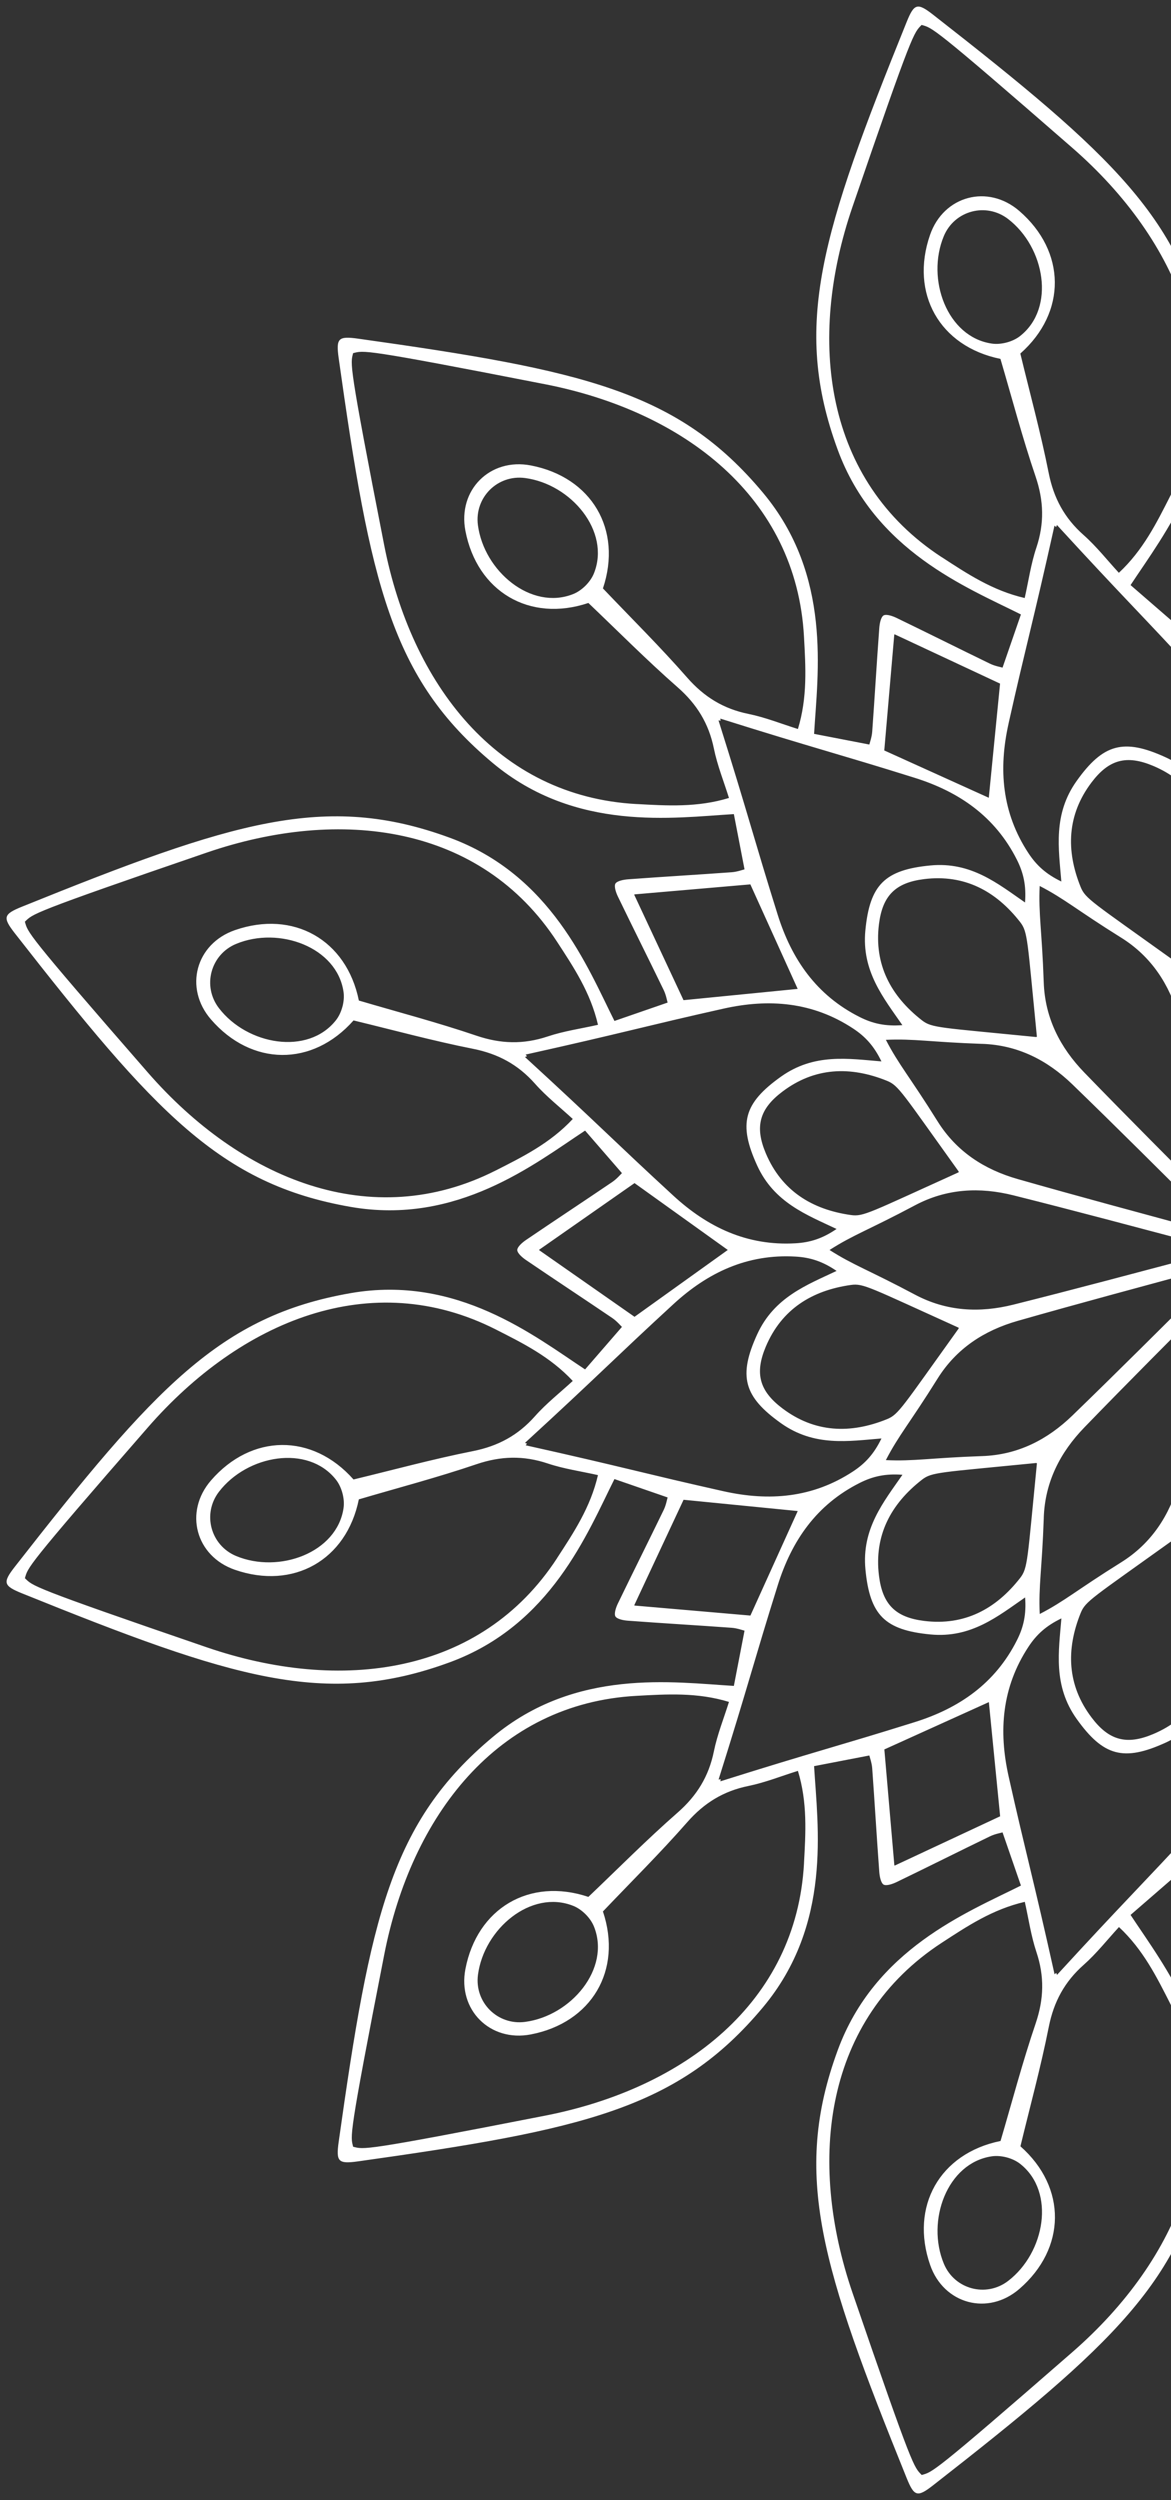 <svg width="89" height="190" viewBox="0 0 89 190" fill="none" xmlns="http://www.w3.org/2000/svg">
<rect x="0" y="0" width="89" height="190" fill="#333333" stroke="none"/>
<path d="M163.347 98.276C155.262 96.871 149.38 101.541 145.535 104.075C144.642 103.046 143.731 101.995 142.732 100.843C142.844 100.739 143.124 100.402 143.471 100.166C145.648 98.688 147.847 97.243 150.023 95.763C150.301 95.574 150.68 95.248 150.69 94.999C150.682 94.751 150.301 94.425 150.023 94.236C147.847 92.756 145.648 91.309 143.471 89.832C143.124 89.597 142.844 89.26 142.732 89.156C143.731 88.003 144.642 86.953 145.535 85.924C149.38 88.458 155.262 93.128 163.347 91.723C173.262 89.998 178.229 84.554 188.871 70.932C189.344 70.328 189.561 69.964 189.486 69.681C189.409 69.397 189.039 69.193 188.328 68.906C172.301 62.43 165.278 60.199 155.828 63.664C148.125 66.489 145.365 73.474 143.303 77.592C142.015 77.147 140.701 76.692 139.261 76.195C139.306 76.049 139.379 75.617 139.562 75.239C140.711 72.87 141.89 70.517 143.035 68.149C143.181 67.846 143.347 67.374 143.23 67.154C143.097 66.942 142.605 66.85 142.27 66.826C139.645 66.632 137.018 66.48 134.393 66.289C133.975 66.258 133.564 66.106 133.416 66.071C133.705 64.573 133.969 63.209 134.227 61.871C138.824 62.143 146.254 63.248 152.552 57.988C160.278 51.537 161.857 44.339 164.262 27.221C164.368 26.462 164.376 26.038 164.17 25.831C163.961 25.625 163.537 25.633 162.78 25.739C145.662 28.144 138.463 29.723 132.013 37.449C126.753 43.747 127.856 51.177 128.129 55.773C126.792 56.032 125.427 56.296 123.93 56.585C123.895 56.435 123.743 56.026 123.712 55.608C123.521 52.983 123.369 50.354 123.174 47.731C123.149 47.396 123.057 46.904 122.847 46.771C122.627 46.654 122.155 46.819 121.852 46.966C119.482 48.111 117.13 49.292 114.762 50.439C114.384 50.622 113.952 50.695 113.806 50.739C113.309 49.3 112.854 47.983 112.409 46.698C116.525 44.636 123.512 41.876 126.337 34.173C129.802 24.723 127.57 17.698 121.095 1.673C120.808 0.962 120.603 0.592 120.32 0.515C120.037 0.439 119.674 0.657 119.069 1.129C105.447 11.772 100.003 16.738 98.278 26.654C96.873 34.739 101.543 40.621 104.077 44.466C103.048 45.358 101.997 46.27 100.845 47.268C100.741 47.157 100.404 46.877 100.168 46.53C98.69 44.352 97.245 42.153 95.765 39.977C95.576 39.7 95.25 39.32 95.001 39.311C94.753 39.318 94.427 39.7 94.238 39.977C92.758 42.153 91.311 44.352 89.834 46.53C89.599 46.877 89.262 47.157 89.158 47.268C88.005 46.27 86.955 45.358 85.926 44.466C88.46 40.621 93.13 34.739 91.725 26.654C90 16.738 84.555 11.772 70.933 1.129C70.33 0.657 69.966 0.439 69.683 0.515C69.399 0.592 69.195 0.962 68.908 1.673C62.432 17.7 60.2 24.723 63.666 34.173C66.491 41.876 73.476 44.636 77.594 46.698C77.149 47.985 76.694 49.3 76.197 50.739C76.05 50.695 75.619 50.622 75.241 50.439C72.872 49.29 70.519 48.111 68.15 46.966C67.848 46.819 67.376 46.654 67.156 46.771C66.944 46.904 66.852 47.396 66.828 47.731C66.634 50.356 66.481 52.983 66.291 55.608C66.26 56.026 66.108 56.437 66.073 56.585C64.575 56.296 63.211 56.032 61.873 55.773C62.145 51.177 63.249 43.747 57.99 37.449C51.539 29.723 44.341 28.144 27.223 25.739C26.463 25.633 26.04 25.625 25.833 25.831C25.627 26.039 25.635 26.463 25.741 27.221C28.146 44.339 29.724 51.537 37.451 57.988C43.749 63.248 51.179 62.145 55.776 61.871C56.034 63.209 56.298 64.573 56.587 66.071C56.437 66.106 56.028 66.258 55.61 66.289C52.985 66.48 50.356 66.632 47.733 66.826C47.398 66.852 46.906 66.944 46.773 67.154C46.656 67.374 46.821 67.846 46.968 68.149C48.113 70.519 49.294 72.87 50.441 75.239C50.624 75.617 50.697 76.049 50.741 76.195C49.302 76.692 47.985 77.147 46.7 77.592C44.638 73.476 41.878 66.489 34.175 63.664C24.725 60.199 17.7 62.43 1.675 68.906C0.964 69.193 0.594 69.397 0.516 69.681C0.441 69.964 0.659 70.326 1.131 70.932C11.774 84.554 16.74 89.998 26.656 91.723C34.741 93.128 40.623 88.458 44.468 85.924C45.36 86.953 46.272 88.003 47.27 89.156C47.159 89.26 46.879 89.597 46.532 89.832C44.354 91.311 42.155 92.756 39.98 94.236C39.702 94.425 39.322 94.751 39.313 94.999C39.32 95.248 39.702 95.574 39.98 95.763C42.155 97.243 44.354 98.69 46.532 100.166C46.879 100.402 47.159 100.739 47.27 100.843C46.272 101.995 45.36 103.046 44.468 104.075C40.623 101.541 34.741 96.871 26.656 98.276C16.74 100.001 11.774 105.445 1.131 119.067C0.659 119.671 0.441 120.035 0.516 120.318C0.594 120.601 0.964 120.806 1.675 121.093C17.702 127.569 24.725 129.8 34.175 126.335C41.878 123.51 44.638 116.525 46.7 112.407C47.987 112.852 49.302 113.307 50.741 113.804C50.697 113.95 50.624 114.382 50.441 114.76C49.292 117.128 48.113 119.482 46.968 121.85C46.821 122.153 46.656 122.625 46.773 122.845C46.906 123.057 47.398 123.149 47.733 123.172C50.358 123.367 52.985 123.519 55.61 123.71C56.028 123.741 56.438 123.893 56.587 123.928C56.298 125.425 56.034 126.79 55.776 128.127C51.179 127.856 43.749 126.751 37.451 132.011C29.724 138.462 28.146 145.66 25.741 162.778C25.635 163.537 25.627 163.961 25.833 164.168C26.041 164.374 26.463 164.366 27.223 164.26C44.341 161.855 51.539 160.276 57.99 152.55C63.249 146.252 62.147 138.822 61.873 134.225C63.211 133.967 64.575 133.703 66.073 133.414C66.108 133.564 66.26 133.973 66.291 134.391C66.481 137.016 66.634 139.645 66.828 142.268C66.853 142.603 66.946 143.095 67.156 143.228C67.376 143.345 67.848 143.179 68.15 143.033C70.521 141.888 72.872 140.707 75.241 139.56C75.619 139.377 76.05 139.304 76.197 139.259C76.694 140.699 77.149 142.015 77.594 143.301C73.478 145.363 66.491 148.123 63.666 155.826C60.2 165.276 62.432 172.301 68.908 188.326C69.195 189.037 69.399 189.407 69.683 189.484C69.966 189.559 70.328 189.342 70.933 188.869C84.555 178.227 90 173.26 91.725 163.345C93.13 155.26 88.46 149.378 85.926 145.533C86.955 144.64 88.005 143.729 89.158 142.73C89.262 142.842 89.599 143.122 89.834 143.469C91.313 145.646 92.758 147.845 94.238 150.021C94.427 150.299 94.753 150.679 95.001 150.688C95.25 150.68 95.576 150.299 95.765 150.021C97.245 147.845 98.692 145.646 100.168 143.469C100.404 143.122 100.741 142.842 100.845 142.73C101.997 143.729 103.048 144.64 104.077 145.533C101.543 149.378 96.873 155.26 98.278 163.345C100.003 173.26 105.447 178.227 119.069 188.869C119.672 189.342 120.037 189.559 120.32 189.484C120.603 189.407 120.808 189.037 121.095 188.326C127.57 172.299 129.802 165.276 126.337 155.826C123.512 148.123 116.527 145.363 112.409 143.301C112.854 142.013 113.309 140.699 113.806 139.259C113.952 139.304 114.384 139.377 114.762 139.56C117.13 140.709 119.484 141.888 121.852 143.033C122.155 143.179 122.627 143.345 122.847 143.228C123.059 143.095 123.151 142.603 123.174 142.268C123.369 139.643 123.521 137.016 123.712 134.391C123.743 133.973 123.895 133.562 123.93 133.414C125.427 133.703 126.792 133.967 128.129 134.225C127.858 138.822 126.753 146.252 132.013 152.55C138.463 160.276 145.662 161.855 162.78 164.26C163.539 164.366 163.963 164.374 164.17 164.168C164.376 163.959 164.368 163.535 164.262 162.778C161.857 145.66 160.278 138.462 152.552 132.011C146.254 126.751 138.824 127.854 134.227 128.127C133.969 126.79 133.705 125.425 133.416 123.928C133.566 123.893 133.975 123.741 134.393 123.71C137.018 123.519 139.647 123.367 142.27 123.172C142.605 123.147 143.097 123.055 143.23 122.845C143.347 122.625 143.181 122.153 143.035 121.85C141.89 119.48 140.709 117.128 139.562 114.76C139.379 114.382 139.306 113.95 139.261 113.804C140.701 113.307 142.017 112.852 143.303 112.407C145.365 116.523 148.125 123.51 155.828 126.335C165.278 129.8 172.303 127.569 188.328 121.093C189.039 120.806 189.409 120.601 189.486 120.318C189.561 120.035 189.344 119.672 188.871 119.067C178.229 105.445 173.262 100.001 163.347 98.276ZM149.017 94.986L149 94.998L149.017 95.009C146.539 96.742 144.151 98.409 141.763 100.078C139.269 98.289 136.889 96.584 134.68 95.001L134.684 94.998L134.68 94.994C136.889 93.411 139.269 91.704 141.763 89.917C144.153 91.586 146.539 93.253 149.017 94.986ZM147.643 71.583C153.452 62.669 164.125 61.318 174.276 64.799C187.783 69.43 187.472 69.453 188.097 70.051C187.854 70.879 188.135 70.745 178.753 81.508C171.703 89.599 161.785 93.766 152.297 88.95C150.26 87.915 148.177 86.888 146.458 85.043C147.42 84.157 148.466 83.338 149.331 82.36C150.615 80.911 152.13 80.09 154.042 79.71C157.108 79.101 160.132 78.275 163.121 77.554C166.255 81.096 170.884 81.027 173.954 77.481C174.987 76.287 175.278 74.848 174.939 73.578C174.6 72.308 173.629 71.207 172.135 70.691C167.702 69.155 163.659 71.408 162.716 76.043C159.768 76.912 156.736 77.708 153.776 78.714C151.931 79.34 150.206 79.386 148.372 78.774C147.132 78.359 145.818 78.174 144.542 77.887C145.109 75.43 146.4 73.499 147.647 71.583H147.643ZM163.878 75.376C164.38 71.982 168.778 70.384 172.037 71.735C173.012 72.14 173.659 72.942 173.904 73.853C174.149 74.765 173.989 75.784 173.347 76.621C171.2 79.421 166.594 80.237 164.462 77.548C164.237 77.265 164.065 76.898 163.963 76.517C163.861 76.135 163.826 75.732 163.88 75.374L163.878 75.376ZM150.039 80.15C150.002 80.194 149.967 80.237 149.935 80.277C149.983 80.296 150.035 80.316 150.089 80.337C144.484 85.475 143.318 86.733 138.812 90.875C136.203 93.276 133.202 94.707 129.531 94.495C128.415 94.431 127.474 94.134 126.406 93.406C128.663 92.336 131.148 91.413 132.441 88.584C133.167 86.995 133.422 85.812 133.144 84.775C132.867 83.738 132.053 82.842 130.631 81.83C128.097 80.026 125.483 80.47 122.995 80.672C123.556 79.506 124.223 78.779 125.156 78.167C128.23 76.147 131.543 75.887 135.004 76.661C140.977 77.997 142.617 78.502 150.039 80.152V80.15ZM111.202 111.181C118.607 111.915 119.16 111.865 119.923 112.461C122.284 114.305 123.562 116.693 123.182 119.753C123.047 120.842 122.735 121.634 122.182 122.186C121.629 122.739 120.838 123.051 119.75 123.186C116.689 123.566 114.301 122.288 112.457 119.927C111.861 119.164 111.911 118.612 111.177 111.206H111.208V111.179L111.202 111.181ZM115.342 110.666C112.621 110.574 110.377 109.419 108.479 107.583C105.023 104.239 101.624 100.835 98.21 97.447C97.964 97.202 97.79 96.886 97.518 96.518C97.549 96.514 97.578 96.51 97.605 96.508C97.594 96.483 97.584 96.457 97.57 96.427C98.025 96.478 98.386 96.472 98.721 96.562C103.362 97.825 108.009 99.068 112.632 100.388C115.172 101.113 117.294 102.479 118.734 104.79C120.819 108.132 121.675 109.07 122.656 110.971C120.52 111.071 119.279 110.799 115.342 110.666ZM78.81 111.208C78.076 118.612 78.126 119.166 77.531 119.929C75.686 122.29 73.298 123.567 70.238 123.188C69.149 123.053 68.357 122.741 67.805 122.188C67.252 121.634 66.94 120.844 66.805 119.755C66.426 116.695 67.703 114.307 70.064 112.463C70.828 111.867 71.379 111.917 78.785 111.183V111.214H78.812L78.81 111.208ZM74.642 110.662C70.704 110.797 69.463 111.069 67.328 110.967C68.309 109.067 69.164 108.128 71.25 104.786C72.691 102.475 74.811 101.109 77.351 100.384C81.975 99.064 86.622 97.821 91.263 96.559C91.598 96.468 91.958 96.474 92.413 96.424C92.401 96.451 92.39 96.478 92.378 96.505C92.405 96.508 92.434 96.512 92.465 96.514C92.193 96.882 92.02 97.198 91.773 97.443C88.36 100.831 84.96 104.233 81.505 107.579C79.606 109.415 77.363 110.57 74.642 110.662ZM78.783 78.816C71.379 78.082 70.826 78.132 70.062 77.536C67.701 75.692 66.424 73.304 66.803 70.243C66.938 69.155 67.251 68.362 67.804 67.811C68.357 67.258 69.147 66.946 70.236 66.811C73.296 66.431 75.684 67.709 77.529 70.07C78.124 70.833 78.074 71.385 78.808 78.791H78.778V78.818L78.783 78.816ZM74.644 79.331C77.365 79.423 79.608 80.578 81.507 82.414C84.962 85.758 88.362 89.162 91.775 92.55C92.022 92.795 92.195 93.111 92.467 93.479C92.436 93.483 92.407 93.487 92.38 93.488C92.392 93.513 92.401 93.54 92.415 93.569C91.96 93.519 91.6 93.525 91.264 93.434C86.624 92.172 81.977 90.929 77.353 89.609C74.813 88.884 72.691 87.518 71.251 85.207C69.166 81.865 68.311 80.926 67.329 79.026C69.465 78.926 70.706 79.198 74.644 79.333V79.331ZM111.175 78.789C111.909 71.385 111.859 70.831 112.455 70.068C114.299 67.707 116.687 66.429 119.748 66.809C120.837 66.944 121.629 67.256 122.18 67.809C122.733 68.362 123.045 69.153 123.18 70.242C123.56 73.302 122.282 75.69 119.921 77.534C119.158 78.13 118.607 78.08 111.2 78.814V78.783H111.173L111.175 78.789ZM115.344 79.335C119.281 79.2 120.522 78.928 122.658 79.028C121.677 80.928 120.821 81.867 118.736 85.209C117.294 87.52 115.174 88.886 112.634 89.611C108.011 90.931 103.364 92.174 98.723 93.436C98.388 93.527 98.027 93.521 97.572 93.571C97.584 93.544 97.596 93.517 97.607 93.49C97.58 93.487 97.551 93.483 97.52 93.481C97.792 93.113 97.966 92.796 98.212 92.552C101.625 89.164 105.025 85.762 108.481 82.416C110.379 80.579 112.622 79.425 115.344 79.333V79.335ZM117.111 89.054C121.449 83.008 121.683 82.505 122.579 82.141C125.356 81.017 128.064 81.106 130.525 82.966C131.4 83.627 131.93 84.293 132.132 85.049C132.335 85.804 132.209 86.647 131.784 87.656C130.583 90.497 128.282 91.927 125.314 92.344C124.356 92.478 123.903 92.159 117.123 89.092L117.14 89.067L117.113 89.054H117.111ZM110.661 74.649C110.568 77.371 109.414 79.614 107.577 81.512C104.233 84.968 100.829 88.368 97.441 91.781C97.197 92.028 96.88 92.201 96.512 92.473C96.508 92.442 96.505 92.413 96.503 92.386C96.478 92.398 96.451 92.407 96.422 92.421C96.472 91.966 96.466 91.606 96.557 91.27C97.819 86.629 99.062 81.983 100.382 77.359C101.107 74.819 102.473 72.697 104.784 71.257C108.126 69.172 109.065 68.316 110.965 67.335C111.065 69.471 110.794 70.712 110.659 74.649H110.661ZM107.852 67.414C107.49 68.311 106.987 68.544 100.939 72.882L100.926 72.855C100.926 72.855 100.908 72.867 100.901 72.872C97.833 66.092 97.515 65.639 97.65 64.681C98.066 61.713 99.496 59.412 102.337 58.212C103.346 57.784 104.189 57.66 104.944 57.863C105.7 58.065 106.367 58.593 107.028 59.47C108.887 61.929 108.974 64.637 107.852 67.416V67.414ZM98.386 69.542C99.665 71.945 99.789 74.466 99.147 77.028C97.979 81.694 96.732 86.338 95.504 90.989C95.416 91.324 95.231 91.632 95.046 92.053C95.028 92.028 95.011 92.004 94.994 91.983C94.976 92.006 94.959 92.029 94.942 92.053C94.758 91.632 94.572 91.324 94.483 90.989C93.257 86.338 92.008 81.694 90.84 77.028C90.199 74.464 90.322 71.945 91.602 69.542C93.454 66.065 93.839 64.855 94.994 63.055C96.148 64.853 96.534 66.063 98.386 69.542ZM89.085 72.87C89.085 72.87 89.067 72.859 89.06 72.853L89.046 72.88C83 68.542 82.497 68.308 82.133 67.412C81.009 64.635 81.098 61.927 82.958 59.466C83.619 58.591 84.286 58.061 85.041 57.859C85.797 57.657 86.639 57.782 87.649 58.208C90.49 59.408 91.92 61.709 92.336 64.677C92.471 65.635 92.151 66.088 89.085 72.868V72.87ZM85.203 71.255C87.514 72.697 88.88 74.817 89.605 77.357C90.925 81.981 92.168 86.627 93.431 91.268C93.521 91.604 93.515 91.964 93.566 92.419C93.539 92.407 93.512 92.396 93.485 92.384C93.481 92.411 93.477 92.44 93.475 92.471C93.107 92.199 92.791 92.026 92.546 91.779C89.158 88.366 85.756 84.966 82.41 81.51C80.574 79.612 79.419 77.369 79.327 74.647C79.192 70.71 78.92 69.469 79.02 67.333C80.921 68.314 81.859 69.17 85.201 71.255H85.203ZM67.409 82.139C68.305 82.501 68.538 83.004 72.876 89.052L72.849 89.065L72.867 89.09C66.086 92.159 65.633 92.477 64.676 92.342C61.708 91.925 59.406 90.495 58.206 87.655C57.778 86.645 57.655 85.802 57.857 85.047C58.059 84.291 58.587 83.625 59.464 82.964C61.923 81.104 64.631 81.017 67.41 82.139H67.409ZM69.536 91.606C71.94 90.326 74.46 90.202 77.022 90.844C81.688 92.012 86.332 93.259 90.983 94.487C91.318 94.575 91.627 94.76 92.047 94.945C92.022 94.963 91.999 94.98 91.978 94.998C92.001 95.015 92.024 95.032 92.047 95.049C91.627 95.233 91.318 95.42 90.983 95.508C86.332 96.734 81.688 97.983 77.022 99.151C74.459 99.793 71.94 99.669 69.536 98.389C66.059 96.537 64.849 96.152 63.049 94.998C64.847 93.843 66.058 93.458 69.536 91.606ZM72.867 100.907L72.849 100.932L72.876 100.945C68.538 106.991 68.305 107.494 67.409 107.858C64.631 108.982 61.923 108.893 59.462 107.033C58.587 106.372 58.057 105.705 57.855 104.95C57.653 104.194 57.778 103.352 58.204 102.342C59.404 99.501 61.706 98.072 64.674 97.655C65.632 97.52 66.085 97.84 72.865 100.907H72.867ZM79.329 115.348C79.421 112.626 80.576 110.383 82.412 108.485C85.756 105.029 89.16 101.629 92.548 98.216C92.793 97.969 93.109 97.796 93.477 97.524C93.481 97.555 93.485 97.584 93.487 97.611C93.512 97.599 93.539 97.59 93.567 97.576C93.517 98.031 93.523 98.391 93.433 98.727C92.17 103.368 90.927 108.014 89.607 112.638C88.882 115.178 87.516 117.3 85.205 118.74C81.863 120.825 80.924 121.681 79.024 122.662C78.924 120.526 79.196 119.285 79.331 115.348H79.329ZM82.137 122.583C82.499 121.686 83.002 121.453 89.05 117.115L89.063 117.142C89.063 117.142 89.081 117.13 89.088 117.125C92.157 123.905 92.475 124.358 92.34 125.316C91.924 128.284 90.493 130.585 87.653 131.785C86.643 132.213 85.8 132.337 85.045 132.134C84.29 131.932 83.623 131.404 82.962 130.527C81.102 128.068 81.015 125.36 82.137 122.581V122.583ZM91.604 120.455C90.324 118.052 90.201 115.531 90.842 112.969C92.01 108.303 93.257 103.659 94.485 99.008C94.573 98.673 94.758 98.365 94.944 97.944C94.961 97.969 94.978 97.993 94.996 98.014C95.013 97.991 95.03 97.967 95.048 97.944C95.231 98.365 95.418 98.673 95.506 99.008C96.732 103.659 97.981 108.303 99.149 112.969C99.791 115.533 99.667 118.052 98.388 120.455C96.535 123.932 96.15 125.142 94.996 126.942C93.841 125.144 93.456 123.934 91.604 120.455ZM100.905 117.125C100.905 117.125 100.922 117.136 100.93 117.142L100.943 117.115C106.989 121.453 107.492 121.686 107.856 122.583C108.98 125.36 108.891 128.068 107.031 130.529C106.37 131.404 105.704 131.934 104.948 132.136C104.193 132.339 103.35 132.213 102.34 131.787C99.5 130.587 98.07 128.285 97.653 125.317C97.518 124.36 97.838 123.907 100.905 117.127V117.125ZM104.786 118.74C102.475 117.298 101.109 115.178 100.384 112.638C99.064 108.014 97.821 103.368 96.559 98.727C96.468 98.391 96.474 98.031 96.424 97.576C96.451 97.588 96.478 97.599 96.505 97.611C96.508 97.584 96.512 97.555 96.514 97.524C96.882 97.796 97.198 97.969 97.443 98.216C100.831 101.629 104.233 105.029 107.579 108.485C109.415 110.383 110.57 112.626 110.662 115.348C110.797 119.285 111.069 120.526 110.969 122.662C109.069 121.681 108.13 120.825 104.788 118.74H104.786ZM122.581 107.856C121.685 107.494 121.451 106.991 117.113 100.943L117.14 100.93L117.123 100.905C123.903 97.836 124.356 97.518 125.314 97.653C128.282 98.07 130.583 99.5 131.784 102.34C132.211 103.35 132.335 104.193 132.132 104.948C131.93 105.704 131.402 106.37 130.525 107.031C128.066 108.891 125.358 108.978 122.579 107.856H122.581ZM120.453 98.389C118.05 99.669 115.529 99.793 112.967 99.151C108.302 97.983 103.657 96.736 99.006 95.508C98.671 95.42 98.362 95.235 97.942 95.049C97.968 95.032 97.991 95.015 98.012 94.998C97.989 94.98 97.966 94.963 97.942 94.945C98.362 94.762 98.671 94.575 99.006 94.487C103.657 93.261 108.302 92.012 112.967 90.844C115.531 90.202 118.05 90.326 120.453 91.606C123.93 93.458 125.14 93.843 126.94 94.998C125.142 96.152 123.932 96.537 120.453 98.389ZM141.775 67.975L141.765 67.994H141.786C140.504 70.735 139.271 73.373 138.038 76.012C134.983 75.711 132.069 75.422 129.367 75.156V75.15H129.363C130.485 72.674 131.691 70.008 132.957 67.212C135.862 67.463 138.762 67.713 141.775 67.973V67.975ZM128.883 48.394C129.455 37.769 138.024 31.264 148.557 29.204C162.57 26.462 162.312 26.637 163.152 26.841C163.356 27.68 163.532 27.423 160.789 41.437C158.729 51.967 152.222 60.536 141.599 61.11C139.317 61.233 137.001 61.386 134.588 60.648C134.977 59.399 135.474 58.167 135.734 56.888C136.12 54.991 137.024 53.52 138.489 52.237C140.84 50.177 143.045 47.949 145.273 45.829C149.759 47.33 153.731 44.956 154.618 40.348C154.917 38.796 154.448 37.405 153.519 36.476C152.59 35.547 151.199 35.078 149.647 35.377C145.039 36.264 142.665 40.236 144.166 44.722C142.046 46.95 139.82 49.155 137.758 51.507C136.475 52.971 135.004 53.873 133.108 54.261C131.828 54.521 130.596 55.018 129.347 55.407C128.609 52.994 128.762 50.678 128.885 48.396L128.883 48.394ZM150.085 36.329C151.131 36.192 152.093 36.564 152.762 37.231C153.429 37.898 153.801 38.862 153.664 39.908C153.205 43.406 149.622 46.417 146.433 45.152C146.095 45.019 145.764 44.788 145.485 44.509C145.205 44.229 144.974 43.898 144.841 43.56C143.578 40.371 146.587 36.788 150.085 36.329ZM121.995 48.207V48.228L122.016 48.219C122.276 51.231 122.527 54.132 122.777 57.036C119.983 58.302 117.315 59.511 114.839 60.63V60.624H114.833C114.567 57.922 114.278 55.008 113.977 51.956C116.618 50.72 119.254 49.489 121.993 48.207H121.995ZM120.474 59.11C126.314 57.281 127.987 56.897 135.239 54.613C135.229 54.669 135.222 54.723 135.214 54.775C135.266 54.767 135.32 54.758 135.376 54.75C133.092 62.002 132.711 63.675 130.88 69.515C129.82 72.899 127.937 75.638 124.651 77.292C123.652 77.793 122.691 78.008 121.401 77.91C122.822 75.856 124.512 73.815 124.215 70.718C124.049 68.979 123.679 67.827 122.922 67.067C122.163 66.31 121.01 65.94 119.272 65.774C116.174 65.479 114.133 67.169 112.079 68.588C111.981 67.299 112.195 66.335 112.698 65.339C114.351 62.053 117.09 60.17 120.474 59.11ZM101.04 37.694C96.223 28.206 100.392 18.288 108.481 11.238C119.245 1.856 119.11 2.137 119.938 1.894C120.534 2.519 120.557 2.209 125.19 15.715C128.671 25.866 127.322 36.539 118.406 42.348C116.492 43.595 114.561 44.886 112.102 45.453C111.815 44.177 111.63 42.863 111.216 41.623C110.603 39.789 110.649 38.064 111.275 36.219C112.281 33.259 113.077 30.227 113.947 27.279C118.582 26.336 120.837 22.293 119.299 17.86C118.782 16.368 117.68 15.397 116.412 15.056C115.141 14.715 113.704 15.006 112.509 16.041C108.961 19.111 108.891 23.74 112.436 26.874C111.715 29.861 110.888 32.885 110.279 35.953C109.899 37.865 109.078 39.38 107.629 40.664C106.65 41.529 105.833 42.575 104.946 43.537C103.102 41.816 102.074 39.735 101.04 37.698V37.694ZM112.441 25.529C109.753 23.397 110.568 18.791 113.368 16.644C114.205 16.002 115.226 15.842 116.138 16.087C117.049 16.332 117.853 16.979 118.256 17.954C119.609 21.213 118.011 25.612 114.615 26.113C114.257 26.165 113.854 26.132 113.472 26.03C113.091 25.928 112.725 25.756 112.441 25.531V25.529ZM109.654 39.9C109.674 39.954 109.695 40.005 109.714 40.055C109.755 40.022 109.797 39.987 109.841 39.95C111.489 47.373 111.996 49.013 113.332 54.985C114.106 58.447 113.846 61.76 111.827 64.834C111.214 65.768 110.487 66.433 109.321 66.994C109.523 64.504 109.967 61.891 108.163 59.358C107.149 57.936 106.253 57.123 105.218 56.845C104.181 56.568 103 56.824 101.41 57.548C98.58 58.842 97.657 61.326 96.588 63.583C95.857 62.515 95.562 61.575 95.499 60.459C95.287 56.785 96.719 53.786 99.118 51.177C103.262 46.673 104.518 45.505 109.656 39.9H109.654ZM94.98 40.974L94.992 40.991L95.003 40.974C96.736 43.452 98.403 45.84 100.072 48.228C98.284 50.722 96.578 53.102 94.996 55.311L94.992 55.307L94.988 55.311C93.406 53.102 91.7 50.722 89.911 48.228C91.581 45.838 93.248 43.452 94.98 40.974ZM71.577 42.348C62.664 36.539 61.312 25.866 64.793 15.715C69.424 2.209 69.448 2.519 70.045 1.894C70.874 2.137 70.739 1.856 81.503 11.238C89.593 18.288 93.76 28.206 88.944 37.694C87.909 39.731 86.882 41.814 85.037 43.533C84.151 42.572 83.332 41.525 82.355 40.66C80.905 39.376 80.084 37.861 79.705 35.95C79.096 32.883 78.269 29.859 77.548 26.87C81.09 23.736 81.021 19.107 77.475 16.037C76.28 15.004 74.842 14.713 73.572 15.052C72.302 15.391 71.201 16.363 70.685 17.856C69.149 22.289 71.402 26.332 76.037 27.275C76.906 30.224 77.702 33.255 78.708 36.215C79.335 38.06 79.381 39.785 78.768 41.62C78.353 42.859 78.168 44.173 77.881 45.449C75.424 44.883 73.493 43.591 71.577 42.344V42.348ZM77.544 25.529C77.261 25.754 76.895 25.926 76.513 26.028C76.131 26.13 75.729 26.165 75.37 26.111C71.976 25.61 70.379 21.212 71.73 17.953C72.134 16.977 72.936 16.33 73.848 16.085C74.759 15.84 75.779 16 76.617 16.642C79.417 18.789 80.233 23.395 77.544 25.527V25.529ZM76.654 54.985C77.989 49.013 78.494 47.373 80.144 39.95C80.188 39.987 80.231 40.022 80.271 40.055C80.29 40.006 80.31 39.954 80.331 39.9C85.469 45.505 86.728 46.671 90.869 51.177C93.271 53.786 94.701 56.787 94.489 60.459C94.425 61.575 94.128 62.515 93.4 63.583C92.33 61.326 91.407 58.842 88.578 57.548C86.99 56.822 85.806 56.568 84.769 56.845C83.733 57.123 82.836 57.936 81.825 59.358C80.021 61.893 80.464 64.506 80.666 66.994C79.5 66.433 78.774 65.766 78.161 64.834C76.141 61.76 75.881 58.447 76.656 54.985H76.654ZM67.971 48.217L67.991 48.226V48.205C70.731 49.487 73.37 50.72 76.008 51.954C75.707 55.008 75.42 57.922 75.152 60.624H75.147V60.628C72.672 59.507 70.005 58.3 67.208 57.034C67.459 54.13 67.709 51.229 67.969 48.217H67.971ZM48.39 61.108C37.765 60.536 31.261 51.967 29.2 41.434C26.458 27.421 26.633 27.68 26.837 26.839C27.676 26.635 27.419 26.46 41.433 29.202C51.963 31.262 60.532 37.769 61.106 48.392C61.23 50.674 61.382 52.99 60.644 55.404C59.395 55.014 58.163 54.517 56.884 54.257C54.987 53.871 53.517 52.967 52.233 51.503C50.173 49.151 47.945 46.947 45.825 44.719C47.326 40.232 44.952 36.26 40.344 35.373C38.792 35.075 37.401 35.543 36.472 36.472C35.543 37.401 35.075 38.792 35.373 40.344C36.26 44.952 40.232 47.326 44.719 45.825C46.947 47.945 49.151 50.171 51.503 52.233C52.967 53.517 53.869 54.987 54.257 56.884C54.517 58.163 55.014 59.395 55.404 60.644C52.99 61.382 50.674 61.23 48.392 61.106L48.39 61.108ZM45.147 43.56C45.014 43.898 44.782 44.229 44.503 44.509C44.223 44.788 43.892 45.019 43.555 45.152C40.365 46.415 36.782 43.406 36.323 39.908C36.187 38.862 36.559 37.9 37.225 37.231C37.892 36.564 38.856 36.192 39.902 36.329C43.4 36.788 46.411 40.371 45.147 43.56ZM54.609 54.75C54.665 54.76 54.719 54.767 54.771 54.775C54.764 54.723 54.754 54.669 54.746 54.613C61.999 56.897 63.672 57.279 69.511 59.11C72.895 60.17 75.634 62.053 77.288 65.339C77.789 66.337 78.005 67.299 77.906 68.588C75.852 67.168 73.811 65.477 70.714 65.774C68.975 65.94 67.823 66.31 67.064 67.067C66.306 67.827 65.936 68.979 65.77 70.718C65.475 73.815 67.166 75.856 68.584 77.91C67.295 78.008 66.331 77.795 65.335 77.292C62.049 75.638 60.166 72.899 59.106 69.515C57.277 63.675 56.893 62.002 54.609 54.75ZM48.201 67.994H48.222L48.213 67.973C51.225 67.713 54.126 67.463 57.03 67.212C58.296 70.007 59.505 72.674 60.624 75.15H60.619V75.156C57.917 75.422 55.003 75.711 51.95 76.012C50.714 73.371 49.483 70.735 48.201 67.996V67.994ZM37.69 88.948C28.202 93.764 18.284 89.595 11.234 81.507C1.852 70.743 2.133 70.878 1.891 70.049C2.515 69.453 2.205 69.43 15.711 64.797C25.862 61.316 36.535 62.666 42.344 71.581C43.591 73.495 44.883 75.426 45.449 77.885C44.173 78.172 42.859 78.357 41.62 78.772C39.785 79.385 38.06 79.338 36.215 78.712C33.255 77.706 30.224 76.91 27.275 76.041C26.332 71.406 22.289 69.151 17.856 70.689C16.364 71.205 15.393 72.308 15.052 73.576C14.711 74.846 15.002 76.284 16.037 77.478C19.107 81.027 23.736 81.096 26.87 77.552C29.857 78.273 32.881 79.099 35.95 79.708C37.861 80.088 39.376 80.909 40.66 82.358C41.525 83.338 42.572 84.155 43.533 85.041C41.812 86.886 39.731 87.913 37.694 88.948H37.69ZM26.024 76.515C25.922 76.897 25.75 77.263 25.525 77.546C23.393 80.234 18.787 79.419 16.64 76.619C15.998 75.782 15.838 74.761 16.083 73.851C16.328 72.94 16.976 72.136 17.951 71.733C21.21 70.38 25.608 71.978 26.109 75.374C26.161 75.732 26.128 76.135 26.026 76.517L26.024 76.515ZM39.898 80.333C39.953 80.314 40.003 80.292 40.053 80.273C40.02 80.233 39.985 80.19 39.949 80.146C47.371 78.498 49.011 77.991 54.983 76.656C58.445 75.881 61.758 76.141 64.832 78.161C65.766 78.774 66.431 79.5 66.992 80.666C64.502 80.464 61.889 80.021 59.356 81.825C57.934 82.838 57.121 83.734 56.843 84.769C56.566 85.806 56.822 86.988 57.547 88.578C58.84 91.407 61.324 92.33 63.581 93.4C62.513 94.13 61.573 94.425 60.457 94.489C56.783 94.701 53.785 93.269 51.175 90.869C46.671 86.726 45.503 85.469 39.898 80.331V80.333ZM40.972 95.007L40.989 94.996L40.972 94.984C43.45 93.251 45.838 91.584 48.226 89.915C50.72 91.704 53.1 93.409 55.309 94.992L55.305 94.996L55.309 94.999C53.1 96.582 50.72 98.287 48.226 100.076C45.837 98.407 43.45 96.74 40.972 95.007ZM42.346 118.41C36.537 127.324 25.864 128.675 15.713 125.194C2.207 120.563 2.517 120.54 1.893 119.942C2.135 119.114 1.854 119.248 11.236 108.485C18.286 100.394 28.204 96.227 37.692 101.043C39.729 102.078 41.812 103.106 43.532 104.95C42.57 105.837 41.523 106.656 40.658 107.633C39.374 109.082 37.859 109.903 35.948 110.283C32.881 110.892 29.857 111.719 26.868 112.439C23.734 108.897 19.105 108.966 16.035 112.513C15.002 113.708 14.711 115.145 15.05 116.415C15.389 117.685 16.361 118.786 17.854 119.302C22.287 120.838 26.331 118.585 27.273 113.95C30.222 113.081 33.253 112.285 36.214 111.279C38.058 110.653 39.783 110.607 41.618 111.219C42.857 111.634 44.171 111.819 45.447 112.106C44.881 114.563 43.589 116.494 42.342 118.41H42.346ZM26.111 114.617C25.61 118.011 21.212 119.609 17.953 118.258C16.977 117.853 16.33 117.051 16.085 116.14C15.84 115.228 16 114.209 16.642 113.372C18.789 110.572 23.395 109.757 25.527 112.445C25.752 112.728 25.924 113.095 26.026 113.476C26.128 113.858 26.163 114.261 26.109 114.619L26.111 114.617ZM39.951 109.843C39.987 109.799 40.022 109.757 40.055 109.716C40.007 109.697 39.954 109.678 39.901 109.656C45.505 104.518 46.671 103.26 51.177 99.118C53.786 96.717 56.787 95.287 60.459 95.499C61.575 95.562 62.515 95.859 63.583 96.588C61.326 97.657 58.842 98.58 57.548 101.41C56.822 102.998 56.568 104.181 56.845 105.218C57.123 106.255 57.936 107.151 59.358 108.163C61.893 109.967 64.506 109.523 66.994 109.321C66.433 110.487 65.766 111.214 64.834 111.827C61.76 113.846 58.447 114.106 54.985 113.332C49.013 111.996 47.373 111.491 39.951 109.841V109.843ZM48.217 122.016L48.226 121.997C48.226 121.997 48.213 121.997 48.205 121.997C49.487 119.258 50.72 116.62 51.954 113.981C55.008 114.282 57.922 114.569 60.624 114.837V114.843H60.628C59.507 117.317 58.3 119.985 57.034 122.781C54.13 122.531 51.229 122.28 48.217 122.02V122.016ZM61.108 141.597C60.536 152.222 51.967 158.727 41.435 160.787C27.421 163.53 27.68 163.354 26.839 163.15C26.635 162.312 26.46 162.568 29.202 148.555C31.262 138.024 37.769 129.455 48.392 128.881C50.674 128.758 52.99 128.605 55.404 129.344C55.014 130.592 54.517 131.824 54.257 133.104C53.871 135 52.967 136.471 51.503 137.754C49.151 139.814 46.947 142.042 44.719 144.162C40.232 142.661 36.26 145.035 35.373 149.644C35.075 151.195 35.543 152.587 36.472 153.515C37.401 154.444 38.792 154.913 40.344 154.614C44.952 153.727 47.326 149.755 45.825 145.269C47.945 143.041 50.171 140.836 52.233 138.485C53.517 137.02 54.987 136.118 56.884 135.731C58.163 135.47 59.395 134.973 60.644 134.584C61.382 136.997 61.23 139.313 61.106 141.595L61.108 141.597ZM39.906 153.662C38.86 153.799 37.898 153.427 37.229 152.76C36.562 152.093 36.19 151.13 36.327 150.083C36.786 146.585 40.369 143.575 43.558 144.839C43.896 144.972 44.227 145.203 44.507 145.483C44.786 145.762 45.017 146.094 45.15 146.431C46.415 149.62 43.404 153.203 39.906 153.662ZM67.996 141.784V141.763L67.975 141.773C67.715 138.76 67.464 135.86 67.214 132.955C70.008 131.689 72.676 130.481 75.152 129.361V129.367H75.158C75.424 132.069 75.713 134.983 76.014 138.036C73.373 139.271 70.737 140.503 67.998 141.784H67.996ZM69.517 130.882C63.677 132.711 62.004 133.094 54.752 135.378C54.762 135.322 54.769 135.268 54.777 135.216C54.725 135.224 54.671 135.233 54.615 135.241C56.899 127.989 57.281 126.316 59.112 120.476C60.172 117.092 62.054 114.353 65.341 112.7C66.339 112.198 67.301 111.983 68.59 112.081C67.169 114.135 65.479 116.176 65.776 119.274C65.942 121.012 66.312 122.164 67.069 122.924C67.829 123.681 68.981 124.051 70.72 124.217C73.817 124.512 75.858 122.822 77.912 121.403C78.01 122.693 77.797 123.656 77.293 124.653C75.64 127.939 72.901 129.822 69.517 130.882ZM88.952 152.297C93.768 161.785 89.599 171.703 81.51 178.753C70.747 188.135 70.882 187.854 70.053 188.097C69.457 187.472 69.434 187.783 64.801 174.276C61.32 164.125 62.669 153.452 71.585 147.643C73.499 146.396 75.43 145.105 77.889 144.538C78.176 145.814 78.361 147.128 78.776 148.368C79.388 150.202 79.342 151.927 78.716 153.772C77.71 156.732 76.914 159.764 76.045 162.712C71.409 163.655 69.155 167.698 70.693 172.131C71.209 173.623 72.311 174.594 73.58 174.935C74.85 175.276 76.287 174.985 77.482 173.95C81.031 170.88 81.1 166.251 77.556 163.117C78.276 160.13 79.103 157.106 79.712 154.038C80.092 152.126 80.913 150.611 82.362 149.328C83.341 148.462 84.159 147.416 85.045 146.454C86.889 148.175 87.917 150.256 88.952 152.294V152.297ZM77.55 164.462C80.238 166.594 79.423 171.2 76.623 173.347C75.786 173.989 74.765 174.149 73.853 173.904C72.942 173.659 72.138 173.012 71.735 172.037C70.382 168.778 71.98 164.38 75.376 163.878C75.734 163.826 76.137 163.859 76.519 163.961C76.9 164.063 77.266 164.235 77.55 164.461V164.462ZM80.337 150.091C80.317 150.037 80.296 149.987 80.277 149.937C80.237 149.969 80.194 150.004 80.15 150.041C78.502 142.619 77.995 140.979 76.659 135.006C75.885 131.545 76.145 128.232 78.165 125.157C78.778 124.223 79.504 123.558 80.67 122.997C80.468 125.487 80.025 128.1 81.828 130.633C82.842 132.055 83.738 132.869 84.773 133.146C85.81 133.424 86.992 133.167 88.582 132.443C91.411 131.149 92.334 128.665 93.404 126.408C94.134 127.476 94.429 128.417 94.493 129.532C94.705 133.206 93.273 136.205 90.873 138.814C86.73 143.318 85.473 144.486 80.335 150.091H80.337ZM95.011 149.017L94.999 149L94.988 149.017C93.255 146.539 91.588 144.151 89.919 141.763C91.708 139.269 93.413 136.889 94.996 134.68L94.999 134.684L95.003 134.68C96.586 136.889 98.291 139.269 100.08 141.763C98.411 144.153 96.744 146.539 95.011 149.017ZM118.414 147.643C127.328 153.452 128.679 164.125 125.198 174.276C120.567 187.783 120.544 187.472 119.946 188.097C119.117 187.854 119.252 188.135 108.488 178.753C100.398 171.703 96.231 161.785 101.047 152.297C102.082 150.26 103.109 148.177 104.954 146.458C105.84 147.42 106.659 148.466 107.637 149.331C109.086 150.615 109.907 152.13 110.287 154.042C110.896 157.108 111.722 160.132 112.443 163.121C108.901 166.255 108.97 170.884 112.516 173.954C113.711 174.987 115.149 175.278 116.419 174.939C117.689 174.598 118.79 173.629 119.306 172.135C120.842 167.702 118.589 163.659 113.954 162.716C113.085 159.768 112.289 156.736 111.283 153.776C110.657 151.931 110.61 150.206 111.223 148.372C111.638 147.132 111.823 145.818 112.11 144.542C114.567 145.109 116.498 146.4 118.414 147.647V147.643ZM112.447 164.462C112.73 164.237 113.097 164.065 113.478 163.963C113.86 163.861 114.263 163.826 114.621 163.88C118.015 164.381 119.613 168.78 118.262 172.039C117.857 173.014 117.055 173.661 116.144 173.906C115.232 174.151 114.212 173.991 113.374 173.349C110.574 171.202 109.759 166.596 112.447 164.464V164.462ZM113.338 135.006C112.002 140.979 111.497 142.619 109.847 150.041C109.803 150.004 109.76 149.969 109.72 149.937C109.701 149.985 109.681 150.037 109.66 150.091C104.522 144.486 103.264 143.32 99.122 138.814C96.721 136.205 95.29 133.204 95.502 129.532C95.566 128.417 95.863 127.476 96.591 126.408C97.661 128.665 98.584 131.149 101.413 132.443C103.002 133.169 104.185 133.424 105.222 133.146C106.259 132.869 107.155 132.055 108.167 130.633C109.971 128.099 109.527 125.485 109.325 122.997C110.491 123.558 111.218 124.225 111.83 125.157C113.85 128.232 114.11 131.545 113.336 135.006H113.338ZM122.02 141.775L122.001 141.765V141.786C119.26 140.504 116.622 139.271 113.983 138.038C114.284 134.983 114.571 132.069 114.839 129.367H114.845V129.363C117.319 130.484 119.987 131.691 122.783 132.957C122.533 135.862 122.282 138.762 122.022 141.775H122.02ZM141.601 128.883C152.226 129.455 158.731 138.024 160.791 148.557C163.534 162.57 163.358 162.312 163.154 163.152C162.315 163.356 162.572 163.532 148.559 160.789C138.028 158.729 129.459 152.222 128.885 141.599C128.762 139.317 128.609 137.001 129.347 134.588C130.596 134.977 131.828 135.474 133.108 135.734C135.004 136.12 136.475 137.024 137.758 138.488C139.818 140.84 142.046 143.045 144.166 145.273C142.665 149.759 145.039 153.731 149.647 154.618C151.199 154.917 152.59 154.448 153.519 153.519C154.448 152.59 154.917 151.199 154.618 149.647C153.731 145.039 149.759 142.665 145.273 144.166C143.045 142.046 140.84 139.82 138.489 137.758C137.024 136.474 136.122 135.004 135.734 133.108C135.474 131.828 134.977 130.596 134.588 129.347C137.001 128.609 139.317 128.762 141.599 128.885L141.601 128.883ZM144.843 146.431C144.976 146.094 145.207 145.762 145.486 145.483C145.766 145.203 146.097 144.972 146.435 144.839C149.624 143.577 153.207 146.585 153.666 150.083C153.803 151.13 153.431 152.091 152.764 152.76C152.097 153.427 151.133 153.799 150.087 153.662C146.589 153.203 143.578 149.62 144.843 146.431ZM135.38 135.241C135.324 135.231 135.27 135.224 135.218 135.216C135.226 135.268 135.235 135.322 135.243 135.378C127.991 133.094 126.318 132.712 120.478 130.882C117.094 129.822 114.355 127.939 112.702 124.653C112.2 123.654 111.985 122.693 112.083 121.403C114.137 122.824 116.178 124.514 119.275 124.217C121.014 124.051 122.166 123.681 122.926 122.924C123.683 122.164 124.053 121.012 124.219 119.274C124.514 116.176 122.824 114.135 121.405 112.081C122.694 111.983 123.658 112.197 124.655 112.7C127.941 114.353 129.823 117.092 130.883 120.476C132.712 126.316 133.096 127.989 135.38 135.241ZM141.788 121.997C141.788 121.997 141.775 121.997 141.767 121.997L141.776 122.016C138.764 122.276 135.864 122.527 132.959 122.777C131.693 119.983 130.485 117.315 129.365 114.839H129.371V114.833C132.073 114.567 134.987 114.278 138.039 113.977C139.275 116.618 140.506 119.254 141.788 121.993V121.997ZM135.008 113.336C131.546 114.11 128.233 113.85 125.159 111.83C124.225 111.217 123.56 110.491 122.999 109.325C125.489 109.527 128.102 109.971 130.635 108.167C132.057 107.153 132.87 106.257 133.148 105.222C133.426 104.185 133.169 103.003 132.445 101.413C131.151 98.584 128.667 97.661 126.41 96.591C127.478 95.861 128.418 95.566 129.534 95.502C133.208 95.29 136.207 96.722 138.816 99.122C143.32 103.266 144.488 104.522 150.093 109.66C150.039 109.68 149.989 109.701 149.938 109.72C149.971 109.76 150.006 109.803 150.043 109.847C142.621 111.495 140.98 112.002 135.008 113.337V113.336ZM188.099 119.944C187.474 120.54 187.784 120.563 174.278 125.196C164.127 128.677 153.454 127.328 147.645 118.412C146.398 116.498 145.107 114.567 144.54 112.108C145.816 111.821 147.13 111.636 148.37 111.221C150.204 110.608 151.929 110.655 153.774 111.281C156.734 112.287 159.766 113.083 162.714 113.952C163.657 118.587 167.7 120.842 172.133 119.304C173.625 118.788 174.596 117.685 174.937 116.417C175.278 115.147 174.987 113.709 173.952 112.515C170.882 108.966 166.253 108.897 163.119 112.441C160.132 111.721 157.108 110.894 154.04 110.285C152.128 109.905 150.613 109.084 149.329 107.635C148.464 106.656 147.418 105.838 146.456 104.952C148.177 103.107 150.258 102.08 152.296 101.045C161.784 96.229 171.701 100.398 178.751 108.487C188.133 119.25 187.852 119.115 188.095 119.944H188.099ZM163.965 113.478C164.067 113.097 164.239 112.73 164.464 112.447C166.596 109.759 171.202 110.574 173.349 113.374C173.991 114.211 174.151 115.232 173.906 116.142C173.661 117.053 173.014 117.857 172.039 118.26C168.78 119.613 164.382 118.015 163.88 114.619C163.828 114.261 163.861 113.858 163.963 113.476L163.965 113.478Z" fill="white"/>
</svg>